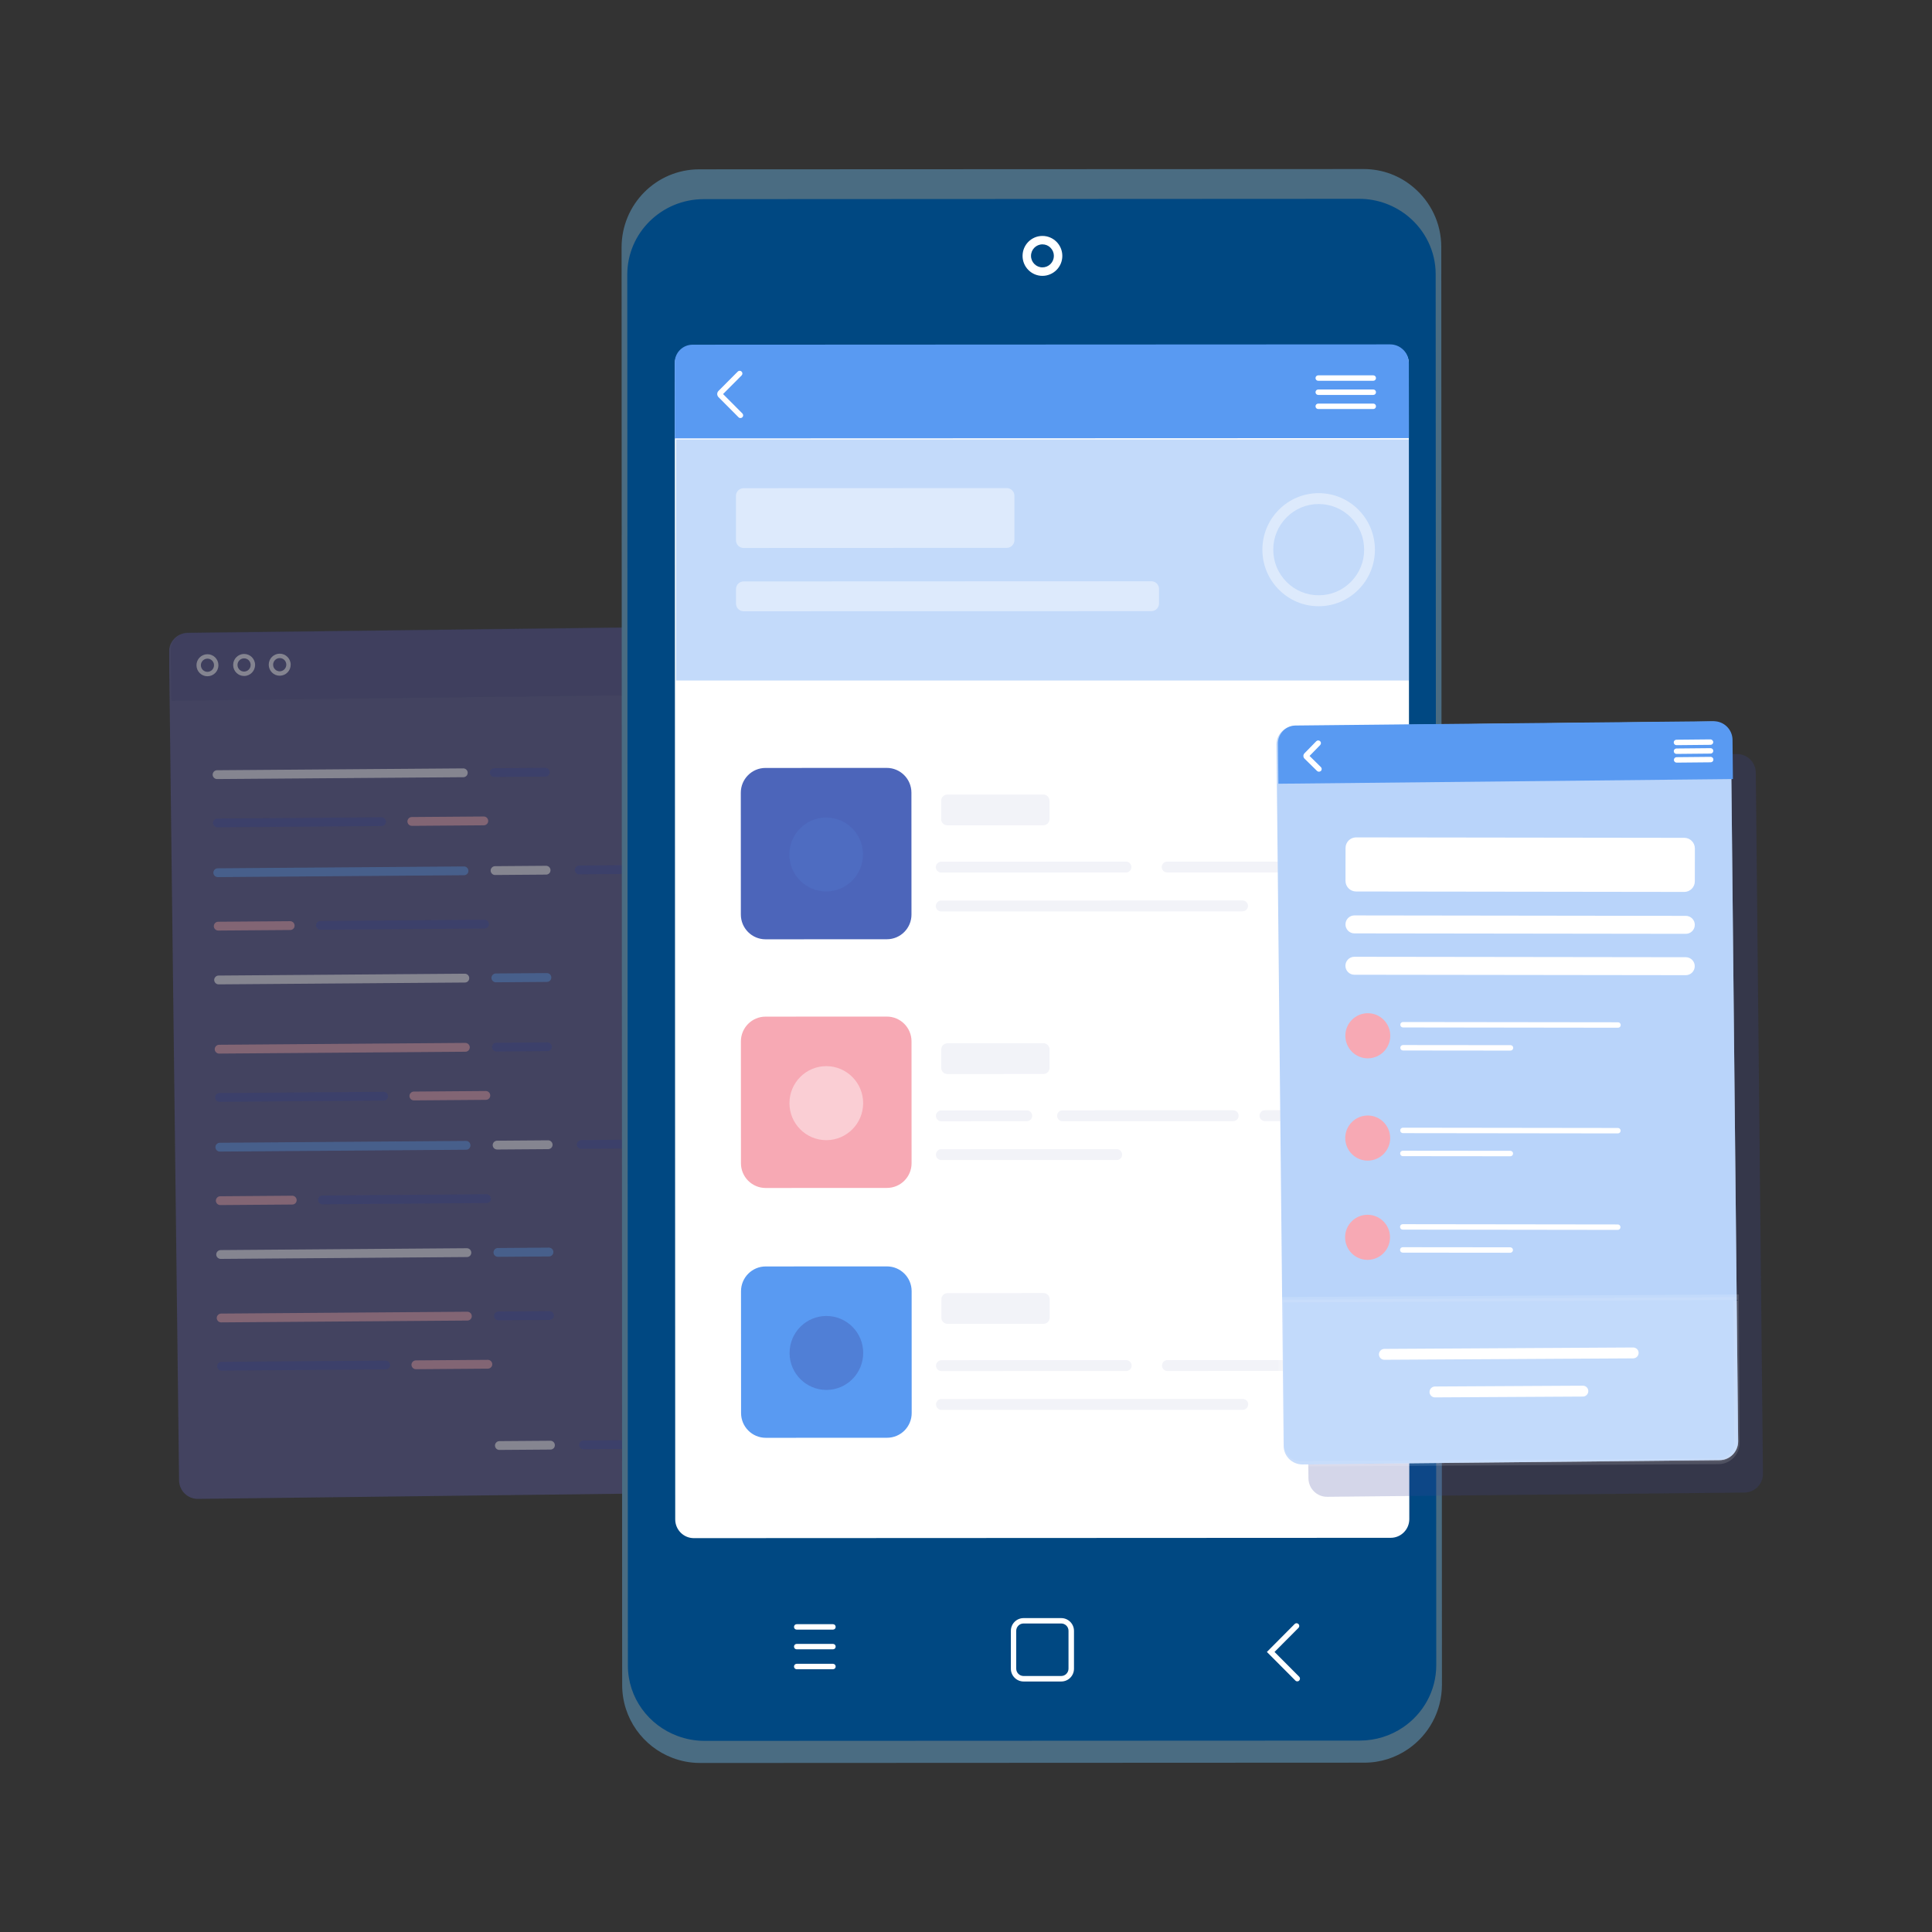 <svg width="160" height="160" viewBox="0 0 160 160" fill="none" xmlns="http://www.w3.org/2000/svg">
<rect x="0" y="0" width="160" height="160" fill="#333333" stroke="none"/>
<g clip-path="url(#clip0)">
<g opacity="0.61">
<g opacity="0.61">
<path opacity="0.74" d="M58.133 53.448L58.963 122.064C58.972 122.92 58.29 123.618 57.442 123.632L16.392 124.132C15.539 124.141 14.844 123.456 14.83 122.605L14 53.989C13.991 53.132 14.673 52.434 15.521 52.42L56.572 51.92C57.424 51.911 58.12 52.596 58.133 53.448Z" fill="#6D6CD4"/>
<g opacity="0.61">
<path opacity="0.61" d="M58.282 53.418L58.331 57.497L14.198 58.033L14.149 53.882C14.14 53.062 14.79 52.395 15.607 52.382L56.711 51.882C57.568 51.868 58.268 52.557 58.282 53.418Z" fill="#3E479B"/>
</g>
</g>
<path opacity="0.61" d="M17.187 56.005C16.684 56.009 16.276 55.604 16.271 55.099C16.267 54.594 16.671 54.184 17.174 54.18C17.676 54.175 18.084 54.581 18.089 55.086C18.093 55.59 17.689 56 17.187 56.005ZM17.178 54.545C16.877 54.549 16.635 54.793 16.635 55.094C16.64 55.397 16.882 55.64 17.183 55.64C17.483 55.635 17.725 55.392 17.725 55.09C17.725 54.788 17.479 54.545 17.178 54.545Z" fill="white"/>
<path opacity="0.61" d="M20.224 55.982C19.721 55.987 19.313 55.581 19.309 55.077C19.304 54.572 19.708 54.162 20.211 54.157C20.713 54.153 21.122 54.558 21.126 55.063C21.126 55.568 20.722 55.978 20.224 55.982ZM20.211 54.522C19.91 54.527 19.668 54.77 19.668 55.072C19.672 55.374 19.914 55.617 20.215 55.617C20.516 55.613 20.758 55.37 20.758 55.068C20.758 54.761 20.511 54.518 20.211 54.522Z" fill="white"/>
<path opacity="0.61" d="M23.171 55.96C22.669 55.964 22.26 55.559 22.256 55.054C22.251 54.549 22.655 54.139 23.158 54.135C23.66 54.13 24.069 54.536 24.073 55.041C24.078 55.545 23.674 55.955 23.171 55.96ZM23.162 54.5C22.862 54.5 22.619 54.748 22.619 55.05C22.619 55.352 22.866 55.595 23.167 55.595C23.468 55.59 23.71 55.347 23.71 55.045C23.71 54.739 23.463 54.495 23.162 54.5Z" fill="white"/>
<path opacity="0.61" d="M38.374 64.365L17.979 64.518C17.777 64.518 17.616 64.356 17.611 64.157C17.611 63.955 17.773 63.792 17.97 63.788L38.365 63.635C38.567 63.635 38.729 63.797 38.733 63.995C38.733 64.203 38.572 64.365 38.374 64.365Z" fill="white"/>
<path opacity="0.61" d="M45.168 64.315L40.936 64.347C40.734 64.347 40.573 64.184 40.568 63.986C40.568 63.783 40.73 63.621 40.927 63.617L45.159 63.585C45.361 63.585 45.522 63.747 45.527 63.946C45.531 64.148 45.37 64.315 45.168 64.315Z" fill="#3E479B"/>
<path opacity="0.61" d="M38.501 81.368L18.106 81.521C17.904 81.521 17.743 81.359 17.738 81.16C17.738 80.958 17.9 80.795 18.097 80.791L38.492 80.638C38.694 80.638 38.856 80.8 38.86 80.998C38.865 81.206 38.703 81.368 38.501 81.368Z" fill="white"/>
<path opacity="0.61" d="M45.299 81.318L41.067 81.35C40.865 81.35 40.704 81.187 40.699 80.989C40.699 80.786 40.861 80.624 41.058 80.619L45.29 80.588C45.492 80.588 45.653 80.75 45.658 80.948C45.662 81.151 45.501 81.318 45.299 81.318Z" fill="#599AF2"/>
<path opacity="0.61" d="M38.433 72.481L18.038 72.639C17.836 72.639 17.674 72.476 17.67 72.278C17.67 72.075 17.831 71.913 18.029 71.909L38.424 71.755C38.626 71.755 38.787 71.918 38.792 72.116C38.796 72.314 38.635 72.481 38.433 72.481Z" fill="#599AF2"/>
<path opacity="0.61" d="M45.232 72.431L41.001 72.463C40.799 72.463 40.637 72.3 40.633 72.102C40.633 71.9 40.794 71.737 40.992 71.733L45.223 71.701C45.425 71.701 45.587 71.863 45.591 72.062C45.596 72.264 45.434 72.427 45.232 72.431Z" fill="white"/>
<path opacity="0.61" d="M52.201 72.377L47.969 72.409C47.768 72.409 47.606 72.246 47.602 72.048C47.602 71.845 47.763 71.683 47.961 71.678L52.192 71.647C52.394 71.647 52.556 71.809 52.56 72.007C52.565 72.21 52.403 72.377 52.201 72.377Z" fill="#3E479B"/>
<path opacity="0.61" d="M31.603 68.412L18.007 68.515C17.805 68.515 17.643 68.353 17.639 68.155C17.639 67.952 17.8 67.79 17.998 67.785L31.594 67.682C31.796 67.682 31.958 67.844 31.962 68.042C31.967 68.245 31.805 68.412 31.603 68.412Z" fill="#3E479B"/>
<path opacity="0.61" d="M40.072 68.348L34.108 68.393C33.906 68.393 33.745 68.231 33.74 68.033C33.74 67.83 33.902 67.668 34.099 67.663L40.063 67.618C40.265 67.618 40.426 67.78 40.431 67.979C40.435 68.181 40.274 68.344 40.072 68.348Z" fill="#F7A9B4"/>
<path opacity="0.61" d="M40.135 76.897L26.538 77.001C26.336 77.001 26.174 76.838 26.17 76.64C26.17 76.437 26.331 76.275 26.529 76.271L40.126 76.167C40.328 76.167 40.489 76.329 40.494 76.528C40.498 76.73 40.337 76.897 40.135 76.897Z" fill="#3E479B"/>
<path opacity="0.61" d="M24.039 77.019L18.075 77.064C17.873 77.064 17.712 76.902 17.707 76.704C17.707 76.501 17.869 76.339 18.066 76.334L24.03 76.289C24.232 76.289 24.393 76.451 24.398 76.65C24.402 76.857 24.241 77.019 24.039 77.019Z" fill="#F7A9B4"/>
<path opacity="0.61" d="M38.546 87.1L18.151 87.253C17.949 87.253 17.788 87.091 17.783 86.893C17.783 86.69 17.945 86.528 18.142 86.523L38.537 86.37C38.739 86.37 38.901 86.532 38.905 86.731C38.905 86.938 38.744 87.1 38.546 87.1Z" fill="#F7A9B4"/>
<path opacity="0.61" d="M45.344 87.05L41.112 87.082C40.91 87.082 40.749 86.92 40.744 86.721C40.744 86.519 40.906 86.356 41.103 86.352L45.335 86.32C45.537 86.32 45.698 86.483 45.703 86.681C45.703 86.884 45.541 87.05 45.344 87.05Z" fill="#3E479B"/>
<path opacity="0.61" d="M38.671 104.103L18.276 104.256C18.074 104.256 17.913 104.094 17.908 103.896C17.908 103.693 18.07 103.531 18.267 103.526L38.662 103.373C38.864 103.373 39.026 103.535 39.03 103.734C39.035 103.941 38.873 104.103 38.671 104.103Z" fill="white"/>
<path opacity="0.61" d="M45.469 104.053L41.237 104.085C41.035 104.085 40.874 103.923 40.869 103.724C40.869 103.522 41.031 103.359 41.228 103.355L45.46 103.323C45.662 103.323 45.823 103.485 45.828 103.684C45.832 103.887 45.671 104.053 45.469 104.053Z" fill="#599AF2"/>
<path opacity="0.61" d="M38.603 95.216L18.208 95.369C18.006 95.369 17.844 95.207 17.84 95.009C17.84 94.806 18.001 94.644 18.199 94.639L38.594 94.486C38.796 94.486 38.957 94.648 38.962 94.846C38.966 95.049 38.805 95.216 38.603 95.216Z" fill="#599AF2"/>
<path opacity="0.61" d="M45.402 95.167L41.171 95.198C40.969 95.198 40.807 95.036 40.803 94.838C40.803 94.635 40.964 94.473 41.162 94.468L45.393 94.436C45.595 94.436 45.757 94.599 45.761 94.797C45.766 95 45.604 95.162 45.402 95.167Z" fill="white"/>
<path opacity="0.61" d="M52.371 95.112L48.139 95.144C47.938 95.144 47.776 94.982 47.772 94.783C47.767 94.585 47.933 94.418 48.131 94.414L52.362 94.382C52.564 94.382 52.726 94.545 52.73 94.743C52.735 94.946 52.573 95.112 52.371 95.112Z" fill="#3E479B"/>
<path opacity="0.61" d="M31.775 91.147L18.178 91.25C17.977 91.25 17.815 91.088 17.811 90.89C17.811 90.687 17.972 90.525 18.169 90.52L31.766 90.416C31.968 90.416 32.13 90.579 32.134 90.777C32.139 90.98 31.977 91.147 31.775 91.147Z" fill="#3E479B"/>
<path opacity="0.61" d="M40.242 91.084L34.278 91.129C34.076 91.129 33.915 90.966 33.91 90.768C33.91 90.565 34.072 90.403 34.269 90.399L40.233 90.353C40.435 90.353 40.596 90.516 40.601 90.714C40.605 90.917 40.444 91.079 40.242 91.084Z" fill="#F7A9B4"/>
<path opacity="0.61" d="M40.304 99.632L26.708 99.736C26.506 99.736 26.344 99.574 26.34 99.376C26.34 99.173 26.501 99.01 26.699 99.006L40.295 98.902C40.497 98.902 40.659 99.065 40.663 99.263C40.668 99.466 40.506 99.632 40.304 99.632Z" fill="#3E479B"/>
<path opacity="0.61" d="M24.209 99.754L18.245 99.799C18.043 99.799 17.881 99.637 17.877 99.439C17.877 99.236 18.038 99.073 18.236 99.069L24.2 99.024C24.402 99.024 24.563 99.186 24.568 99.384C24.572 99.592 24.41 99.754 24.209 99.754Z" fill="#F7A9B4"/>
<path opacity="0.61" d="M38.712 109.362L18.317 109.515C18.115 109.515 17.954 109.353 17.949 109.155C17.949 108.952 18.111 108.79 18.308 108.785L38.703 108.632C38.905 108.632 39.067 108.794 39.071 108.992C39.076 109.195 38.914 109.362 38.712 109.362Z" fill="#F7A9B4"/>
<path opacity="0.61" d="M45.512 109.312L41.28 109.344C41.078 109.344 40.917 109.181 40.912 108.983C40.912 108.78 41.074 108.618 41.271 108.614L45.503 108.582C45.705 108.582 45.866 108.744 45.871 108.943C45.875 109.145 45.714 109.308 45.512 109.312Z" fill="#3E479B"/>
<path opacity="0.61" d="M45.592 120.047L41.36 120.078C41.158 120.078 40.997 119.916 40.992 119.718C40.992 119.515 41.154 119.353 41.351 119.348L45.583 119.317C45.785 119.317 45.946 119.479 45.951 119.677C45.955 119.88 45.794 120.047 45.592 120.047Z" fill="white"/>
<path opacity="0.61" d="M52.56 119.993L48.329 120.024C48.127 120.024 47.965 119.862 47.961 119.664C47.961 119.461 48.123 119.299 48.32 119.294L52.551 119.263C52.753 119.263 52.915 119.425 52.919 119.623C52.924 119.831 52.762 119.993 52.56 119.993Z" fill="#3E479B"/>
<path opacity="0.61" d="M31.945 113.409L18.348 113.512C18.146 113.512 17.985 113.35 17.98 113.152C17.98 112.949 18.142 112.787 18.34 112.782L31.936 112.679C32.138 112.679 32.3 112.841 32.304 113.039C32.309 113.242 32.147 113.404 31.945 113.409Z" fill="#3E479B"/>
<path opacity="0.61" d="M40.408 113.346L34.444 113.391C34.242 113.391 34.081 113.229 34.076 113.03C34.076 112.828 34.238 112.665 34.435 112.661L40.399 112.616C40.601 112.616 40.762 112.778 40.767 112.976C40.771 113.179 40.61 113.341 40.408 113.346Z" fill="#F7A9B4"/>
</g>
<path d="M51.477 20.485L51.481 29.556V31.666L51.49 56.848L51.513 106.126L51.521 131.309V133.418L51.526 139.547C51.526 142.314 53.267 144.666 55.704 145.585C56.408 145.851 57.162 146 57.956 146H62.538L112.989 145.977C114.34 145.977 115.587 145.558 116.619 144.846C118.307 143.684 119.415 141.732 119.415 139.52L119.361 20.458C119.361 18.475 118.468 16.699 117.064 15.519C115.951 14.568 114.51 14 112.935 14L57.903 14.023C54.353 14.027 51.477 16.916 51.477 20.485Z" fill="#4A6C82"/>
<path d="M51.949 22.738L51.954 31.517V33.553L51.963 57.92L51.985 105.599L51.994 129.966V132.003L51.999 137.929C51.999 140.606 53.713 142.881 56.118 143.769C56.809 144.026 57.558 144.17 58.339 144.17H62.858L112.609 144.148C113.938 144.148 115.172 143.742 116.19 143.053C117.855 141.926 118.945 140.038 118.945 137.902L118.896 22.711C118.896 20.791 118.012 19.074 116.63 17.93C115.526 17.019 114.108 16.465 112.555 16.465L58.285 16.492C54.785 16.492 51.949 19.29 51.949 22.738Z" fill="#004882"/>
<path d="M116.673 30.118L116.713 125.805C116.713 126.661 116.022 127.355 115.174 127.355L57.462 127.382C56.61 127.382 55.923 126.688 55.919 125.836L55.883 30.145C55.883 29.289 56.574 28.595 57.422 28.595L115.134 28.568C115.982 28.572 116.673 29.266 116.673 30.118Z" fill="white"/>
<path d="M116.674 30.079L116.678 36.285L55.883 36.307L55.879 30.03C55.879 29.209 56.538 28.547 57.355 28.547L115.121 28.52C115.978 28.52 116.674 29.218 116.674 30.079Z" fill="#599AF2"/>
<path d="M109.17 31.535C109.044 31.535 108.945 31.436 108.945 31.31C108.945 31.184 109.044 31.084 109.17 31.084H113.729C113.854 31.084 113.953 31.184 113.953 31.31C113.953 31.436 113.854 31.535 113.729 31.535H109.17Z" fill="white"/>
<path d="M109.17 32.707C109.044 32.707 108.945 32.608 108.945 32.482C108.945 32.355 109.044 32.256 109.17 32.256H113.729C113.854 32.256 113.953 32.355 113.953 32.482C113.953 32.608 113.854 32.707 113.729 32.707H109.17Z" fill="white"/>
<path d="M109.17 33.874C109.044 33.874 108.945 33.775 108.945 33.649C108.945 33.523 109.044 33.423 109.17 33.423H113.729C113.854 33.423 113.953 33.523 113.953 33.649C113.953 33.775 113.854 33.874 113.729 33.874H109.17Z" fill="white"/>
<path d="M61.317 34.622C61.259 34.622 61.2 34.599 61.16 34.554L59.504 32.891C59.361 32.747 59.361 32.513 59.504 32.373L61.097 30.773C61.187 30.683 61.326 30.683 61.416 30.773C61.505 30.859 61.505 31.003 61.416 31.093L59.881 32.634L61.479 34.239C61.568 34.324 61.568 34.468 61.479 34.559C61.434 34.599 61.375 34.622 61.317 34.622Z" fill="white"/>
<path d="M86.33 22.846C85.424 22.846 84.684 22.107 84.684 21.192C84.684 20.282 85.419 19.539 86.33 19.539C87.237 19.539 87.977 20.278 87.977 21.192C87.977 22.103 87.241 22.842 86.33 22.846C86.335 22.846 86.33 22.846 86.33 22.846ZM86.33 20.237C85.805 20.237 85.384 20.665 85.384 21.192C85.384 21.715 85.81 22.143 86.33 22.143C86.582 22.143 86.82 22.044 86.999 21.864C87.178 21.684 87.277 21.445 87.277 21.188C87.277 20.936 87.178 20.697 86.999 20.517C86.824 20.336 86.586 20.237 86.33 20.237Z" fill="white"/>
<path d="M84.769 139.254C84.186 139.254 83.715 138.776 83.715 138.195V135.063C83.715 134.477 84.186 134.004 84.769 134.004H87.888C88.472 134.004 88.943 134.482 88.943 135.063V138.195C88.943 138.781 88.472 139.254 87.888 139.254H84.769ZM87.884 134.45H84.765C84.428 134.45 84.159 134.725 84.159 135.058V138.19C84.159 138.528 84.433 138.799 84.765 138.799H87.884C88.22 138.799 88.489 138.524 88.489 138.19V135.058C88.494 134.725 88.22 134.45 87.884 134.45Z" fill="white"/>
<path d="M65.98 134.959C65.855 134.959 65.756 134.86 65.756 134.734C65.756 134.607 65.855 134.508 65.98 134.508H68.982C69.108 134.508 69.207 134.607 69.207 134.734C69.207 134.86 69.108 134.959 68.982 134.959H65.98Z" fill="white"/>
<path d="M65.98 136.59C65.855 136.59 65.756 136.491 65.756 136.365C65.756 136.239 65.855 136.14 65.98 136.14H68.982C69.108 136.14 69.207 136.239 69.207 136.365C69.207 136.491 69.108 136.59 68.982 136.59H65.98Z" fill="white"/>
<path d="M65.98 138.24C65.855 138.24 65.756 138.141 65.756 138.014C65.756 137.888 65.855 137.789 65.98 137.789H68.982C69.108 137.789 69.207 137.888 69.207 138.014C69.207 138.141 69.108 138.24 68.982 138.24H65.98Z" fill="white"/>
<path d="M107.435 139.245C107.377 139.245 107.319 139.222 107.278 139.177L104.918 136.807L107.216 134.495C107.305 134.405 107.444 134.405 107.534 134.495C107.624 134.585 107.624 134.725 107.534 134.815L105.551 136.807L107.592 138.857C107.682 138.947 107.682 139.087 107.592 139.177C107.552 139.222 107.494 139.245 107.435 139.245Z" fill="white"/>
<path opacity="0.36" d="M116.683 36.393H55.982V56.356H116.683V36.393Z" fill="#599AF2"/>
<path opacity="0.43" d="M83.377 45.37L61.582 45.379C61.232 45.379 60.949 45.095 60.949 44.743V41.066C60.949 40.714 61.232 40.43 61.582 40.43L83.377 40.421C83.727 40.421 84.01 40.705 84.01 41.057V44.734C84.01 45.086 83.727 45.37 83.377 45.37Z" fill="white"/>
<path opacity="0.43" d="M95.353 50.611L61.586 50.624C61.236 50.624 60.953 50.34 60.953 49.989V48.786C60.953 48.434 61.236 48.15 61.586 48.15L95.353 48.137C95.703 48.137 95.986 48.421 95.986 48.772V49.975C95.986 50.327 95.703 50.611 95.353 50.611Z" fill="white"/>
<path opacity="0.43" d="M109.207 50.205C107.964 50.205 106.793 49.718 105.914 48.835C105.034 47.952 104.545 46.775 104.545 45.527C104.545 44.279 105.03 43.103 105.909 42.215C106.789 41.331 107.96 40.845 109.203 40.84C110.446 40.84 111.617 41.327 112.497 42.21C113.376 43.094 113.861 44.27 113.865 45.518C113.865 46.766 113.381 47.943 112.501 48.83C111.626 49.714 110.455 50.205 109.207 50.205ZM109.207 41.742C108.198 41.742 107.255 42.134 106.546 42.85C105.837 43.567 105.442 44.513 105.447 45.523C105.447 46.532 105.837 47.483 106.551 48.195C107.26 48.907 108.207 49.299 109.212 49.299C110.217 49.299 111.164 48.907 111.873 48.19C112.582 47.474 112.977 46.528 112.972 45.518C112.972 44.509 112.582 43.558 111.868 42.846C111.155 42.134 110.212 41.742 109.207 41.742Z" fill="white"/>
<path d="M73.443 77.785L63.4 77.789C62.27 77.789 61.354 76.87 61.354 75.739L61.35 65.653C61.35 64.518 62.265 63.598 63.391 63.598L73.434 63.594C74.565 63.594 75.48 64.513 75.48 65.644L75.485 75.73C75.489 76.865 74.574 77.785 73.443 77.785Z" fill="#4C65BA"/>
<g opacity="0.36">
<path opacity="0.36" d="M71.469 70.763C71.469 72.454 70.105 73.828 68.422 73.828C66.74 73.828 65.371 72.458 65.371 70.768C65.371 69.078 66.735 67.704 68.418 67.704C70.105 67.699 71.469 69.069 71.469 70.763Z" fill="#599AF2"/>
</g>
<g opacity="0.26">
<path opacity="0.26" d="M86.402 68.348L78.455 68.352C78.172 68.352 77.943 68.123 77.943 67.839V66.32C77.943 66.036 78.172 65.806 78.455 65.806L86.402 65.802C86.685 65.802 86.914 66.032 86.914 66.316V67.834C86.914 68.118 86.685 68.348 86.402 68.348Z" fill="#3E479B"/>
<path opacity="0.26" d="M77.949 72.264C77.702 72.264 77.5 72.061 77.5 71.814C77.5 71.566 77.702 71.363 77.949 71.363L93.251 71.354C93.497 71.354 93.699 71.557 93.699 71.805C93.699 72.052 93.497 72.255 93.251 72.255L77.949 72.264Z" fill="#3E479B"/>
<path opacity="0.26" d="M77.949 75.482C77.702 75.482 77.5 75.279 77.5 75.031C77.5 74.783 77.702 74.58 77.949 74.58L102.903 74.571C103.15 74.571 103.352 74.774 103.352 75.022C103.352 75.27 103.15 75.473 102.903 75.473L77.949 75.482Z" fill="#3E479B"/>
<path opacity="0.26" d="M96.662 72.255C96.415 72.255 96.213 72.052 96.213 71.804C96.213 71.556 96.415 71.354 96.662 71.354L111.964 71.349C112.21 71.349 112.412 71.552 112.412 71.8C112.412 72.048 112.21 72.25 111.964 72.25L96.662 72.255Z" fill="#3E479B"/>
</g>
<path d="M73.461 119.069L63.418 119.073C62.287 119.073 61.372 118.154 61.372 117.023L61.367 106.937C61.367 105.802 62.283 104.882 63.409 104.882L73.452 104.878C74.582 104.878 75.498 105.797 75.498 106.928L75.502 117.014C75.507 118.15 74.591 119.069 73.461 119.069Z" fill="#599AF2"/>
<g opacity="0.57">
<path opacity="0.57" d="M71.487 112.043C71.487 113.733 70.123 115.108 68.44 115.108C66.757 115.108 65.389 113.738 65.389 112.048C65.389 110.358 66.753 108.983 68.436 108.983C70.123 108.983 71.487 110.353 71.487 112.043Z" fill="#3E479B"/>
</g>
<g opacity="0.26">
<path opacity="0.26" d="M86.42 109.632L78.472 109.637C78.19 109.637 77.961 109.407 77.961 109.123V107.604C77.961 107.32 78.19 107.09 78.472 107.09L86.42 107.086C86.702 107.086 86.931 107.316 86.931 107.6V109.118C86.931 109.402 86.702 109.632 86.42 109.632Z" fill="#3E479B"/>
<path opacity="0.26" d="M77.966 113.548C77.719 113.548 77.518 113.346 77.518 113.098C77.518 112.85 77.719 112.647 77.966 112.647L93.268 112.643C93.515 112.643 93.717 112.845 93.717 113.093C93.717 113.341 93.515 113.544 93.268 113.544L77.966 113.548Z" fill="#3E479B"/>
<path opacity="0.26" d="M77.966 116.761C77.719 116.761 77.518 116.559 77.518 116.311C77.518 116.063 77.719 115.86 77.966 115.86L102.92 115.851C103.167 115.851 103.369 116.054 103.369 116.302C103.369 116.55 103.167 116.752 102.92 116.752L77.966 116.761Z" fill="#3E479B"/>
<path opacity="0.26" d="M96.679 113.539C96.432 113.539 96.231 113.336 96.231 113.088C96.231 112.841 96.432 112.638 96.679 112.638L111.981 112.633C112.228 112.633 112.43 112.836 112.43 113.084C112.43 113.332 112.228 113.535 111.981 113.535L96.679 113.539Z" fill="#3E479B"/>
</g>
<path d="M73.451 98.379L63.408 98.384C62.277 98.384 61.362 97.465 61.362 96.334L61.357 86.248C61.357 85.112 62.273 84.193 63.399 84.193L73.442 84.189C74.573 84.189 75.488 85.108 75.488 86.239L75.493 96.325C75.497 97.46 74.582 98.379 73.451 98.379Z" fill="#F7A9B4"/>
<path opacity="0.43" d="M68.43 94.423C70.115 94.423 71.482 93.051 71.482 91.358C71.482 89.666 70.115 88.294 68.43 88.294C66.745 88.294 65.379 89.666 65.379 91.358C65.379 93.051 66.745 94.423 68.43 94.423Z" fill="white"/>
<g opacity="0.26">
<path opacity="0.26" d="M86.41 88.943L78.463 88.948C78.18 88.948 77.951 88.718 77.951 88.434V86.915C77.951 86.631 78.18 86.401 78.463 86.401L86.41 86.397C86.692 86.397 86.921 86.627 86.921 86.911V88.429C86.921 88.713 86.692 88.943 86.41 88.943Z" fill="#3E479B"/>
<path opacity="0.26" d="M77.957 92.859C77.71 92.859 77.508 92.657 77.508 92.409C77.508 92.161 77.71 91.958 77.957 91.958L85.033 91.954C85.28 91.954 85.482 92.156 85.482 92.404C85.482 92.652 85.28 92.855 85.033 92.855L77.957 92.859Z" fill="#3E479B"/>
<path opacity="0.26" d="M77.957 96.072C77.71 96.072 77.508 95.87 77.508 95.622C77.508 95.374 77.71 95.171 77.957 95.171L92.482 95.166C92.729 95.166 92.931 95.369 92.931 95.617C92.931 95.865 92.729 96.068 92.482 96.068L77.957 96.072Z" fill="#3E479B"/>
<path opacity="0.26" d="M87.996 92.855C87.749 92.855 87.547 92.652 87.547 92.404C87.547 92.156 87.749 91.954 87.996 91.954L102.131 91.949C102.378 91.949 102.58 92.152 102.58 92.4C102.58 92.648 102.378 92.85 102.131 92.85L87.996 92.855Z" fill="#3E479B"/>
<path opacity="0.26" d="M104.759 92.846C104.512 92.846 104.311 92.643 104.311 92.395C104.311 92.147 104.512 91.945 104.759 91.945L111.836 91.94C112.083 91.94 112.285 92.143 112.285 92.391C112.285 92.638 112.083 92.841 111.836 92.841L104.759 92.846Z" fill="#3E479B"/>
</g>
<path opacity="0.22" d="M145.408 63.982L146 122.044C146.009 122.9 145.327 123.599 144.474 123.608L109.917 123.959C109.065 123.968 108.369 123.283 108.36 122.427L107.768 64.365C107.759 63.509 108.441 62.81 109.293 62.801L143.85 62.445C144.703 62.441 145.399 63.126 145.408 63.982Z" fill="#3E479B"/>
<path d="M143.353 61.294L143.945 119.355C143.954 120.212 143.272 120.91 142.42 120.919L107.862 121.275C107.01 121.284 106.314 120.599 106.305 119.743L105.713 61.681C105.704 60.825 106.386 60.126 107.239 60.117L141.796 59.761C142.644 59.752 143.344 60.437 143.353 61.294Z" fill="white"/>
<path opacity="0.42" d="M143.353 61.294L143.945 119.355C143.954 120.212 143.272 120.91 142.42 120.919L107.862 121.275C107.01 121.284 106.314 120.599 106.305 119.743L105.713 61.681C105.704 60.825 106.386 60.126 107.239 60.117L141.796 59.761C142.644 59.752 143.344 60.437 143.353 61.294Z" fill="#599AF2"/>
<path d="M143.48 61.269L143.512 64.518L105.872 64.906L105.836 61.58C105.827 60.76 106.482 60.093 107.294 60.084L141.905 59.728C142.767 59.719 143.472 60.408 143.48 61.269Z" fill="#599AF2"/>
<path d="M138.836 61.711C138.715 61.711 138.611 61.611 138.611 61.485C138.611 61.359 138.71 61.26 138.836 61.26L141.658 61.233C141.761 61.233 141.883 61.332 141.883 61.458C141.883 61.584 141.784 61.684 141.658 61.684L138.836 61.711Z" fill="white"/>
<path d="M138.84 62.436C138.718 62.436 138.615 62.337 138.615 62.211C138.615 62.085 138.714 61.986 138.84 61.986L141.662 61.959C141.783 61.959 141.887 62.058 141.887 62.184C141.887 62.31 141.788 62.409 141.662 62.409L138.84 62.436C138.844 62.436 138.84 62.436 138.84 62.436Z" fill="white"/>
<path d="M138.849 63.157C138.728 63.157 138.625 63.058 138.625 62.932C138.625 62.805 138.724 62.706 138.849 62.706L141.672 62.679C141.793 62.679 141.896 62.778 141.896 62.904C141.896 63.031 141.798 63.13 141.672 63.13L138.849 63.157Z" fill="white"/>
<path d="M109.228 63.91C109.17 63.91 109.116 63.887 109.071 63.847L108.035 62.828C107.913 62.706 107.909 62.508 108.03 62.386L109.008 61.386C109.098 61.296 109.237 61.296 109.327 61.382C109.417 61.467 109.417 61.611 109.331 61.702L108.452 62.603L109.39 63.527C109.479 63.612 109.479 63.757 109.394 63.847C109.34 63.887 109.287 63.91 109.228 63.91Z" fill="white"/>
<g opacity="0.36">
<path opacity="0.36" d="M142.335 121.021L107.661 121.22C106.826 121.224 106.144 120.548 106.14 119.706L106.072 107.637L143.775 107.425L143.842 119.494C143.847 120.332 143.174 121.017 142.335 121.021Z" fill="white"/>
<path opacity="0.36" d="M107.652 121.444C107.189 121.444 106.759 121.264 106.431 120.94C106.099 120.611 105.919 120.173 105.915 119.709L105.848 107.416L143.999 107.199L144.066 119.493C144.071 120.457 143.295 121.242 142.339 121.251L107.665 121.449C107.661 121.444 107.656 121.444 107.652 121.444ZM106.296 107.862L106.364 119.705C106.364 120.052 106.503 120.376 106.745 120.62C106.987 120.863 107.311 120.994 107.652 120.994C107.652 120.994 107.656 120.994 107.661 120.994L142.334 120.795C143.043 120.791 143.622 120.205 143.618 119.493L143.55 107.65L106.296 107.862Z" fill="white"/>
</g>
<path d="M139.483 73.865L112.303 73.829C111.818 73.829 111.428 73.432 111.428 72.95L111.432 70.228C111.432 69.741 111.827 69.349 112.307 69.349L139.487 69.385C139.972 69.385 140.362 69.782 140.362 70.264L140.358 72.986C140.362 73.468 139.967 73.865 139.483 73.865Z" fill="white"/>
<path d="M139.615 77.335L112.166 77.299C111.758 77.299 111.426 76.965 111.426 76.555C111.426 76.145 111.758 75.811 112.166 75.811L139.615 75.848C140.024 75.848 140.356 76.181 140.356 76.591C140.356 77.001 140.024 77.335 139.615 77.335Z" fill="white"/>
<path d="M139.611 80.76L112.162 80.724C111.754 80.724 111.422 80.39 111.422 79.98C111.422 79.57 111.754 79.236 112.162 79.236L139.611 79.272C140.02 79.272 140.352 79.606 140.352 80.016C140.352 80.426 140.02 80.76 139.611 80.76Z" fill="white"/>
<path d="M115.136 85.78C115.136 86.812 114.301 87.646 113.274 87.646C112.246 87.646 111.416 86.807 111.416 85.775C111.416 84.743 112.251 83.91 113.278 83.91C114.306 83.91 115.136 84.748 115.136 85.78Z" fill="#F7A9B4"/>
<path d="M115.128 94.252C115.128 95.284 114.294 96.118 113.266 96.118C112.238 96.118 111.408 95.279 111.408 94.248C111.408 93.216 112.243 92.382 113.27 92.382C114.294 92.382 115.128 93.22 115.128 94.252Z" fill="#F7A9B4"/>
<path d="M115.115 102.472C115.115 103.504 114.28 104.337 113.252 104.337C112.225 104.337 111.395 103.499 111.395 102.467C111.395 101.435 112.229 100.602 113.257 100.602C114.284 100.606 115.119 101.44 115.115 102.472Z" fill="#F7A9B4"/>
<path d="M133.997 85.113L116.191 85.09C116.066 85.09 115.967 84.991 115.967 84.865C115.967 84.739 116.066 84.64 116.191 84.64L133.997 84.662C134.123 84.662 134.221 84.761 134.221 84.888C134.221 85.014 134.123 85.113 133.997 85.113Z" fill="white"/>
<path d="M125.094 87.006L116.191 86.997C116.066 86.997 115.967 86.897 115.967 86.771C115.967 86.645 116.066 86.546 116.191 86.546L125.094 86.555C125.22 86.555 125.318 86.654 125.318 86.78C125.318 86.906 125.215 87.006 125.094 87.006Z" fill="white"/>
<path d="M133.989 93.864L116.183 93.842C116.058 93.842 115.959 93.743 115.959 93.616C115.959 93.49 116.058 93.391 116.183 93.391L133.989 93.414C134.115 93.414 134.214 93.513 134.214 93.639C134.214 93.765 134.11 93.864 133.989 93.864Z" fill="white"/>
<path d="M125.08 95.757L116.177 95.748C116.052 95.748 115.953 95.649 115.953 95.523C115.953 95.397 116.052 95.297 116.177 95.297L125.08 95.306C125.206 95.306 125.305 95.406 125.305 95.532C125.305 95.658 125.206 95.757 125.08 95.757Z" fill="white"/>
<path d="M133.975 101.855L116.17 101.832C116.044 101.832 115.945 101.733 115.945 101.607C115.945 101.48 116.044 101.381 116.17 101.381L133.975 101.404C134.101 101.404 134.2 101.503 134.2 101.629C134.2 101.755 134.101 101.855 133.975 101.855Z" fill="white"/>
<path d="M125.073 103.747L116.17 103.738C116.044 103.738 115.945 103.639 115.945 103.513C115.945 103.387 116.044 103.288 116.17 103.288L125.073 103.297C125.198 103.297 125.297 103.396 125.297 103.522C125.297 103.644 125.198 103.747 125.073 103.747Z" fill="white"/>
<path d="M114.648 112.611C114.401 112.611 114.199 112.413 114.199 112.165C114.199 111.917 114.397 111.714 114.643 111.71L135.249 111.593C135.249 111.593 135.249 111.593 135.254 111.593C135.501 111.593 135.703 111.791 135.703 112.039C135.703 112.287 135.505 112.49 135.258 112.494L114.648 112.611Z" fill="white"/>
<path d="M118.837 115.726C118.591 115.726 118.389 115.527 118.389 115.28C118.389 115.032 118.586 114.829 118.833 114.824L131.083 114.757C131.083 114.757 131.083 114.757 131.088 114.757C131.335 114.757 131.537 114.955 131.537 115.203C131.537 115.451 131.339 115.654 131.092 115.658L118.837 115.726C118.842 115.726 118.842 115.726 118.837 115.726Z" fill="white"/>
</g>
<defs>
<clipPath id="clip0">
<rect width="132" height="132" fill="white" transform="translate(14 14)"/>
</clipPath>
</defs>
</svg>
